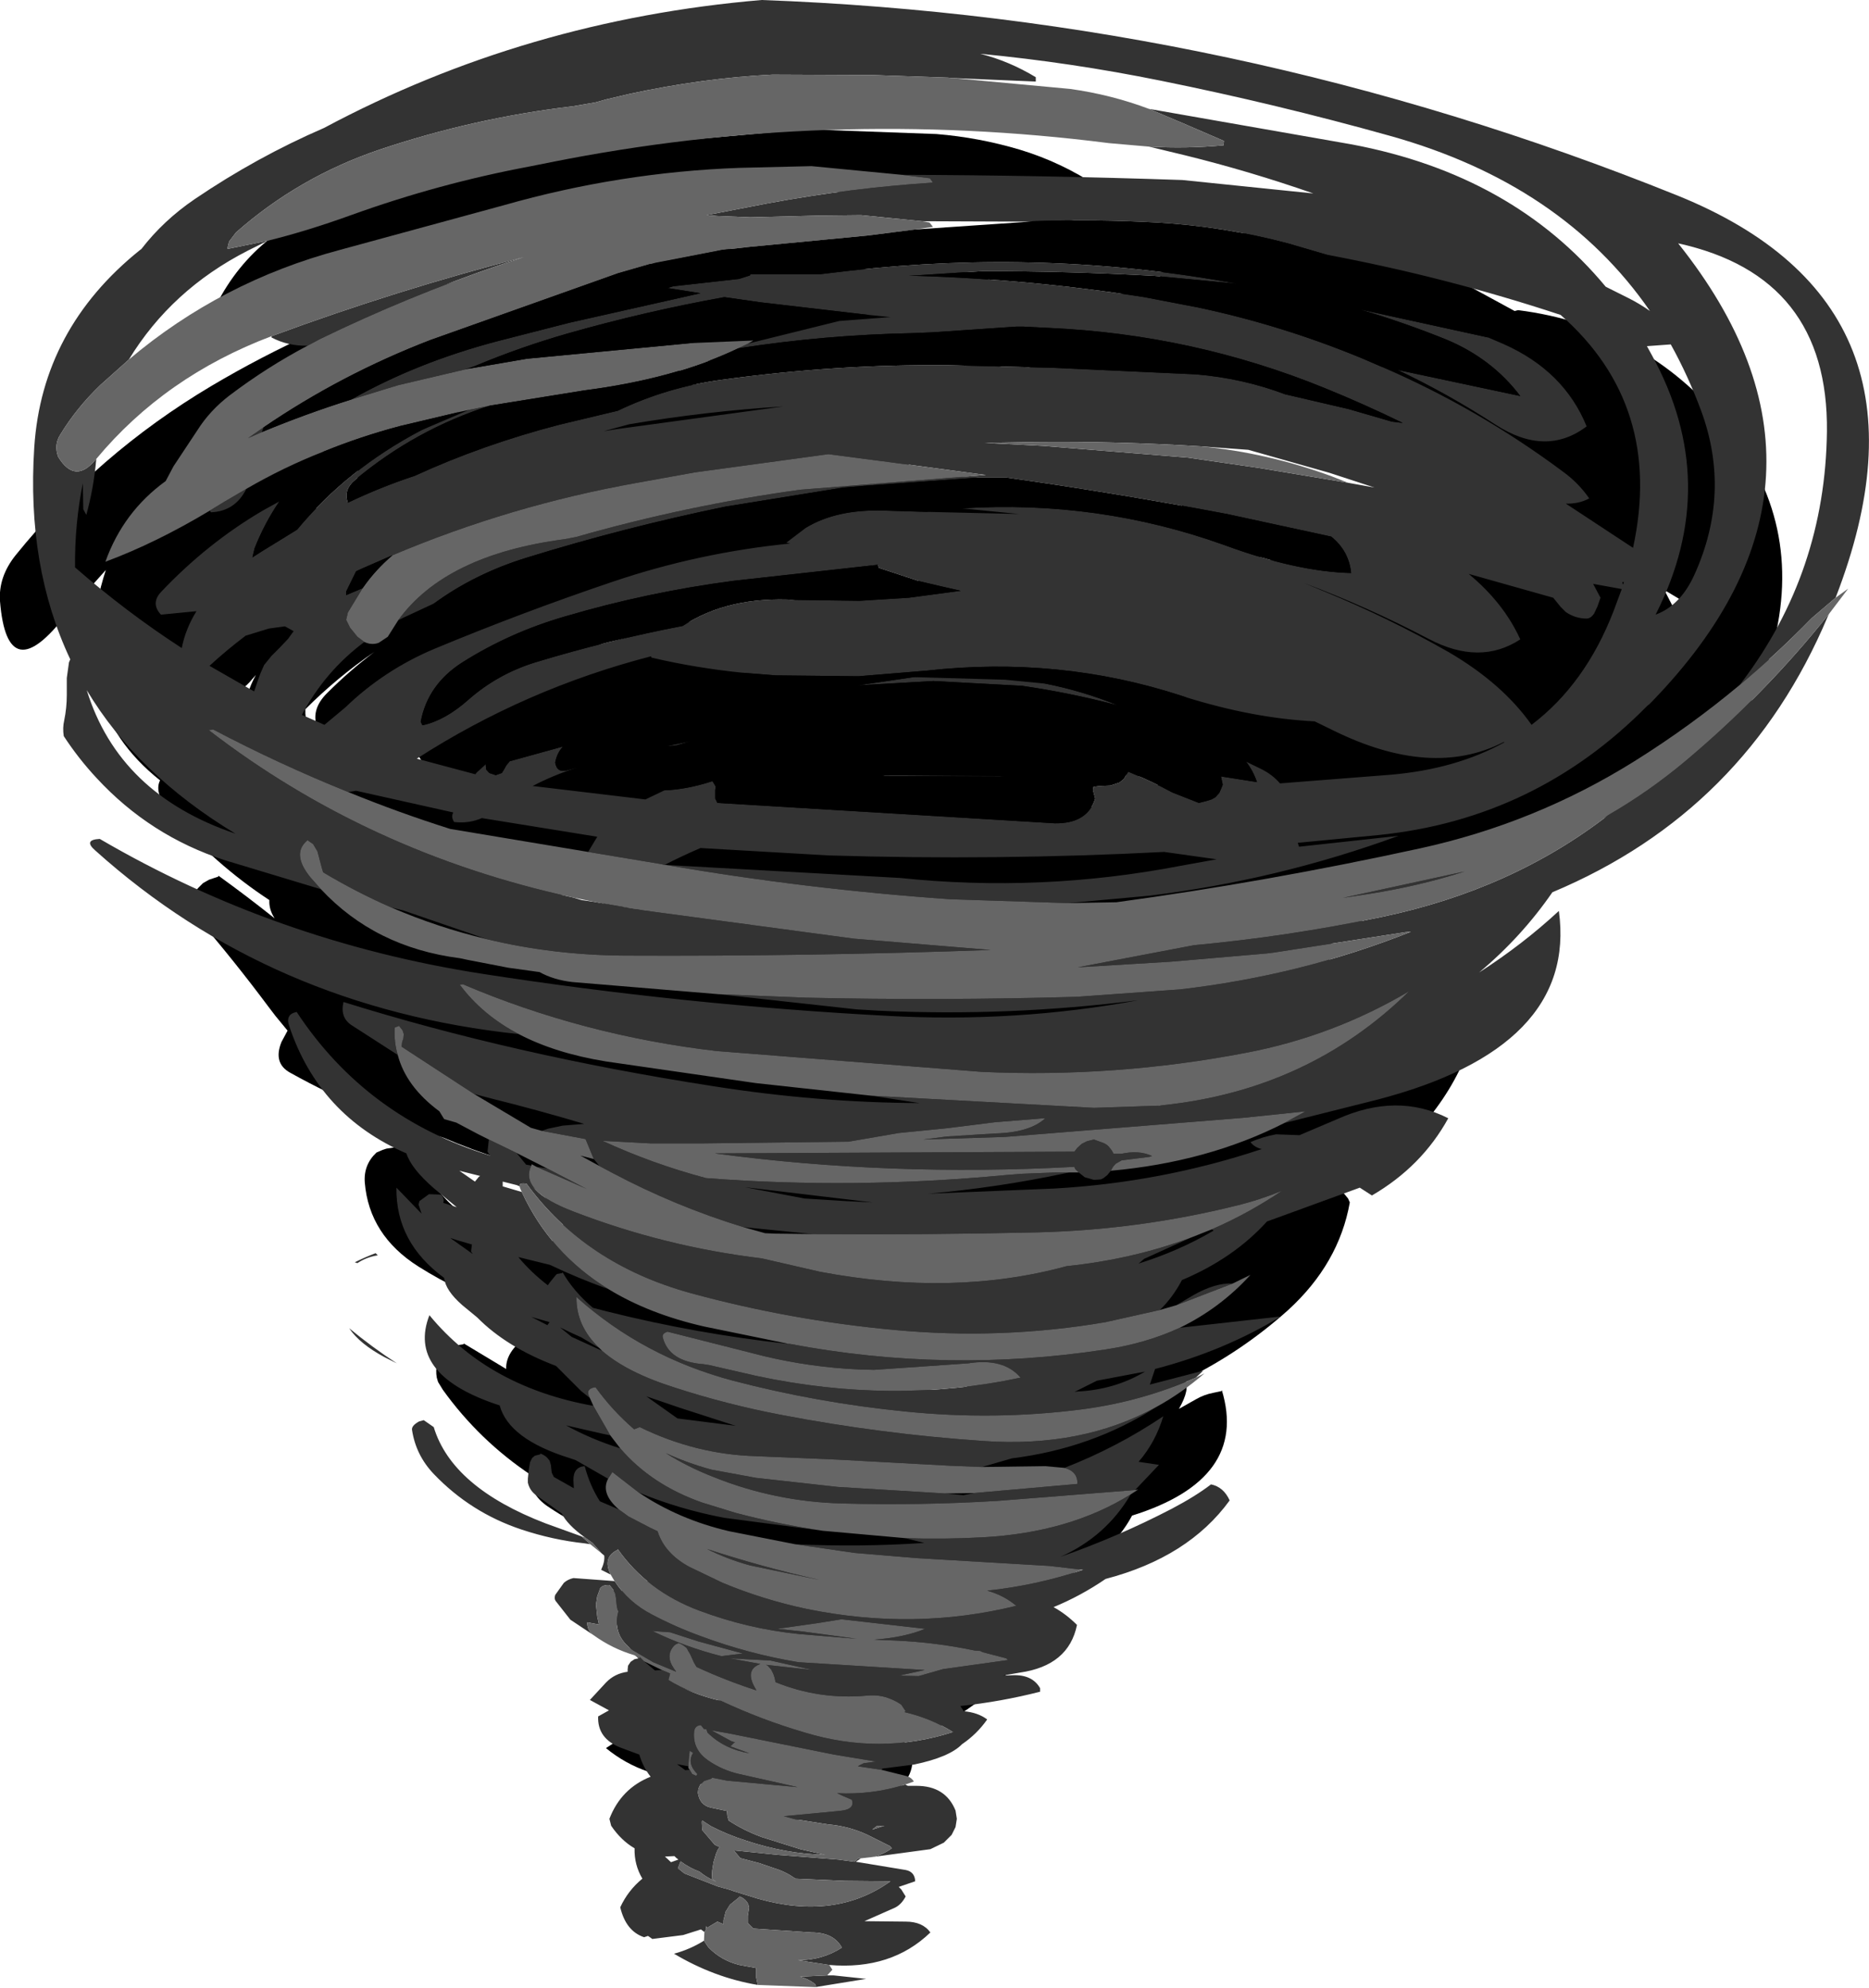 <?xml version="1.0" encoding="UTF-8" standalone="no"?>
<svg xmlns:xlink="http://www.w3.org/1999/xlink" height="229.15px" width="215.45px" xmlns="http://www.w3.org/2000/svg">
  <g transform="matrix(1.0, 0.0, 0.0, 1.0, 138.85, 69.25)">
    <path d="M35.75 -33.4 L36.15 -33.5 Q50.7 -31.65 59.95 -20.4 69.3 -9.0 65.5 5.3 61.75 19.2 47.55 24.55 L44.2 25.6 Q39.45 29.15 32.8 30.95 L22.55 33.8 22.25 34.1 21.55 34.7 20.7 35.15 14.65 39.3 14.3 42.35 24.9 40.95 25.3 41.4 24.1 43.25 Q25.9 45.2 26.45 47.05 27.8 45.65 29.6 44.85 L30.7 45.25 31.35 45.75 31.7 46.2 31.9 46.65 Q29.75 57.3 21.15 64.25 18.55 66.35 15.8 68.15 L16.1 68.35 16.55 68.9 16.75 69.35 Q15.5 76.4 9.65 81.75 4.25 86.6 -2.3 89.8 -1.6 90.8 -2.95 93.15 L-1.0 92.05 Q-0.05 91.5 1.0 91.3 L1.95 91.1 2.0 91.0 Q5.1 101.25 -8.35 105.45 -10.85 110.15 -17.05 113.1 L-18.05 113.6 Q-16.45 119.85 -22.7 123.55 -24.1 125.4 -26.45 127.15 -30.3 129.95 -34.6 131.6 L-34.0 132.25 Q-33.35 133.75 -34.0 135.25 -34.55 136.45 -35.65 137.15 -43.15 141.6 -51.95 140.2 -56.4 139.45 -58.3 135.85 -64.55 135.9 -69.0 132.25 -63.05 128.3 -55.5 126.65 L-57.3 126.25 Q-66.8 124.0 -68.65 114.95 L-68.65 114.0 -66.25 114.2 -66.35 112.85 -61.45 113.25 Q-61.95 112.15 -61.85 110.8 L-63.5 109.75 Q-70.05 108.2 -75.7 104.4 -77.9 102.9 -77.6 100.8 -83.6 96.8 -87.8 90.95 L-88.35 90.05 -88.5 89.55 Q-88.8 87.85 -87.7 86.6 L-87.05 86.1 -86.4 85.85 -85.4 85.7 -85.4 85.6 -80.5 88.55 Q-80.55 87.45 -79.8 86.4 -78.8 85.05 -77.5 84.6 -79.85 82.95 -80.55 81.5 -85.85 79.75 -90.6 76.75 -96.3 73.15 -96.8 67.05 -96.95 65.0 -95.45 63.6 L-94.75 63.3 -94.3 63.15 -93.3 63.0 -93.3 62.95 -92.0 63.35 Q-91.55 63.5 -91.2 63.8 L-90.65 64.25 Q-86.75 72.55 -77.0 74.15 L-75.35 74.45 Q-75.25 73.7 -74.5 72.85 -73.8 72.05 -73.75 71.15 -76.05 68.4 -79.2 66.25 -80.4 65.45 -81.05 64.35 -84.45 63.3 -87.7 61.9 -96.85 59.15 -105.4 54.4 -107.4 53.3 -106.4 50.85 L-105.7 49.55 -107.1 47.85 -107.9 46.8 Q-111.85 41.5 -116.15 36.5 -116.7 35.85 -116.65 35.0 L-116.6 34.0 -116.4 33.55 -115.95 33.05 -115.45 32.55 -114.75 32.15 -113.7 31.8 -113.65 31.7 Q-110.4 34.05 -107.2 36.6 L-107.4 36.25 Q-107.85 35.4 -107.8 34.5 -114.05 30.4 -119.15 24.5 -121.15 22.2 -120.4 20.7 -131.6 11.8 -126.65 -3.55 L-131.15 1.5 Q-138.0 10.45 -138.85 0.05 -139.05 -2.75 -137.05 -5.25 -127.6 -16.95 -114.5 -24.75 -91.4 -38.45 -65.05 -40.55 L-55.85 -40.55 Q-52.0 -40.6 -48.4 -39.45 L-44.55 -38.15 -43.35 -38.25 -30.2 -38.15 Q-27.0 -38.1 -24.1 -36.7 -21.15 -35.25 -18.85 -33.0 L-14.85 -34.35 Q-10.65 -35.5 -5.95 -35.75 L-5.75 -35.75 -5.45 -36.9 -4.2 -38.75 Q-2.85 -40.3 -0.85 -41.0 L2.0 -41.85 Q6.35 -42.85 10.5 -42.7 20.25 -41.55 29.05 -37.05 L35.75 -33.4 M1.15 -13.5 L1.8 -13.75 2.3 -13.9 3.3 -14.0 3.3 -14.1 Q12.0 -14.55 20.35 -12.5 25.3 -11.3 29.5 -8.7 L29.8 -8.6 Q35.95 -6.65 41.25 -3.1 38.05 -7.95 33.1 -11.1 27.8 -14.45 22.0 -16.7 L15.8 -17.2 Q1.05 -17.6 -11.0 -21.0 L-10.9 -22.2 -17.1 -23.15 -17.7 -23.65 -18.15 -24.15 -18.4 -24.6 -19.2 -24.75 -20.65 -24.95 -20.7 -25.1 -20.35 -25.25 -19.25 -25.5 -18.55 -25.75 -18.5 -26.45 Q-20.05 -26.6 -21.35 -27.6 L-22.0 -27.4 -22.65 -27.25 -23.15 -27.1 -23.8 -26.9 -24.45 -26.75 -24.95 -26.6 -26.2 -26.55 Q-26.95 -26.7 -27.6 -27.1 L-27.35 -27.8 -26.05 -28.9 Q-43.0 -31.6 -59.7 -27.0 L-60.35 -26.8 Q-60.8 -25.8 -62.2 -25.55 L-72.85 -23.65 Q-77.7 -22.15 -81.95 -19.75 L-82.0 -19.7 -82.3 -19.4 -82.65 -19.25 -83.15 -19.1 -84.15 -18.45 -79.2 -20.2 Q-69.7 -23.2 -59.8 -24.8 L-48.6 -26.1 -42.7 -26.15 -35.8 -26.2 -29.05 -25.45 Q-25.5 -24.65 -24.8 -21.5 -29.05 -19.3 -33.8 -17.9 -33.4 -16.55 -34.75 -14.5 -19.25 -14.85 -5.25 -8.75 L-5.25 -8.85 -5.05 -9.3 -4.55 -9.8 -3.95 -10.35 -2.6 -10.5 -2.6 -10.65 -2.6 -11.15 -2.4 -11.65 -2.1 -12.1 -1.65 -12.65 -0.95 -12.9 0.0 -13.15 1.15 -13.5 M0.5 -5.75 Q1.7 -4.8 1.55 -3.8 5.4 -4.9 9.6 -4.65 L0.5 -5.75 M57.35 1.9 L57.4 1.4 53.0 -1.25 55.25 3.1 57.35 1.9 M26.75 15.1 Q18.95 12.1 9.8 12.85 L25.7 15.45 26.75 15.1 M2.35 11.95 Q-0.5 10.35 -0.7 6.35 L-0.65 5.3 -1.3 5.6 Q-3.2 5.4 -4.2 3.85 -5.25 2.2 -4.75 0.35 L-4.3 -0.65 -6.95 -1.1 Q-17.95 -4.6 -29.2 -4.65 -30.0 -3.6 -31.2 -2.95 L-32.2 -2.9 -33.45 -3.2 -34.3 -3.65 -34.8 -4.1 -34.95 -4.45 -43.7 -3.35 Q-57.6 -0.8 -70.2 5.3 L-64.35 3.55 -51.7 0.7 Q-44.8 -0.7 -38.1 -1.3 -25.75 -4.65 -16.5 1.45 -12.05 4.4 -16.65 7.15 L-17.25 7.5 Q-10.1 8.25 -3.0 10.2 -0.25 10.95 2.3 11.95 L2.35 11.95 M0.3 75.15 L-2.9 76.15 Q0.3 75.45 3.35 74.2 L0.3 75.15 M-87.75 -41.3 Q-100.85 -38.7 -111.85 -31.55 -112.5 -31.1 -113.5 -31.2 -114.8 -32.4 -113.95 -34.05 -109.25 -43.35 -98.4 -46.3 L-81.45 -50.35 -79.35 -50.75 -66.0 -52.55 -46.0 -54.35 -30.9 -53.8 Q-26.0 -53.4 -21.3 -52.0 -16.5 -50.55 -12.3 -47.75 -11.05 -46.9 -11.35 -45.5 -16.05 -42.35 -23.65 -44.35 -38.75 -48.3 -54.6 -46.75 -69.3 -45.3 -83.75 -42.15 L-87.75 -41.3 M-118.5 -9.35 L-118.15 -9.1 -115.35 -12.05 -119.1 -9.65 -118.5 -9.35 M-106.95 -8.2 L-106.3 -8.45 -105.6 -8.85 -104.8 -9.35 -104.15 -9.85 -103.5 -10.35 -102.8 -10.65 -101.05 -10.65 -100.7 -10.35 -100.6 -10.2 -97.35 -12.2 Q-97.7 -12.7 -97.7 -13.45 L-97.55 -15.25 -103.9 -10.9 -106.95 -8.2 M-18.7 17.45 L-18.4 17.95 -17.95 18.9 -17.65 19.9 -17.65 20.85 -17.95 21.85 -18.4 22.85 -12.7 23.8 -9.5 23.5 -8.9 23.05 -4.75 20.9 Q-8.55 19.6 -12.95 20.3 -17.45 21.05 -17.95 17.15 L-19.05 16.95 -18.7 17.45 M-21.1 38.9 L-26.05 38.9 -20.9 39.4 -20.8 39.4 -21.1 38.9 M-58.4 36.25 Q-59.1 36.15 -59.45 35.35 -66.35 36.25 -72.0 34.05 -82.3 33.55 -92.35 31.45 -86.95 32.95 -81.2 33.7 L-57.1 36.45 -58.4 36.25 M-80.85 52.2 L-83.75 51.85 -80.5 54.5 -75.15 55.1 -76.35 52.6 -80.85 52.2 M-27.1 90.4 L-35.65 90.75 -28.15 91.1 Q-27.7 90.7 -27.1 90.4 M-95.7 5.9 Q-99.95 8.8 -103.65 12.5 L-103.65 13.0 -103.6 13.5 -103.5 14.0 -103.5 14.45 -103.5 14.95 -103.65 15.45 -103.95 15.95 -104.35 16.4 -104.95 16.95 -105.45 17.25 Q-112.85 14.85 -109.35 8.55 L-109.75 9.0 Q-112.35 12.25 -115.8 9.4 -117.3 7.0 -116.15 4.45 -118.0 5.9 -120.15 6.75 -117.85 13.35 -106.2 17.55 -96.55 21.0 -86.65 23.1 L-87.05 22.75 Q-88.35 21.1 -88.8 19.6 -90.7 18.8 -91.15 16.05 L-91.25 15.15 -91.5 15.8 Q-98.85 22.7 -102.2 14.8 -103.15 12.6 -101.1 10.6 -98.55 8.05 -95.7 5.9 M-83.4 23.75 Q-83.7 22.6 -83.4 21.55 L-85.9 23.25 -83.4 23.75 M-90.15 50.4 L-92.35 49.65 -90.45 51.05 -90.15 50.4" fill="#000000" fill-rule="evenodd" stroke="none"/>
    <path d="M-6.4 -52.35 Q-2.05 -52.1 2.2 -52.5 L2.25 -53.0 -2.5 -55.05 -6.4 -56.7 17.0 -52.6 Q35.55 -49.1 46.25 -36.2 L48.85 -34.9 Q50.15 -34.25 51.35 -33.4 41.25 -48.05 21.35 -53.6 8.3 -57.25 -5.05 -59.95 -15.4 -62.05 -25.85 -63.05 -22.5 -62.2 -19.45 -60.35 L-19.45 -59.85 -28.95 -60.25 -29.1 -60.25 -29.55 -60.3 -38.3 -60.6 -49.8 -60.65 Q-57.85 -60.25 -66.4 -58.4 L-68.95 -57.8 -70.2 -57.45 -72.8 -57.0 Q-84.25 -55.65 -95.1 -52.0 -104.4 -48.85 -111.65 -42.45 L-112.45 -41.4 -112.65 -40.55 -108.0 -41.5 -110.3 -40.35 Q-119.1 -35.85 -124.0 -27.8 L-127.3 -24.85 Q-130.05 -22.2 -131.9 -19.15 -132.65 -18.0 -132.15 -16.6 -130.2 -13.4 -127.85 -16.25 L-127.75 -16.35 Q-128.05 -12.95 -128.9 -9.9 L-129.25 -10.55 -129.3 -13.55 Q-130.25 -8.85 -130.2 -3.85 -124.3 1.3 -117.9 5.45 -117.45 3.2 -116.2 1.2 L-120.3 1.6 Q-121.5 0.3 -120.3 -1.0 -114.95 -6.65 -108.55 -10.4 L-106.65 -11.45 Q-108.35 -8.95 -109.5 -6.05 L-109.75 -5.0 -108.5 -5.8 -106.95 -6.75 -104.6 -8.2 Q-98.85 -15.15 -90.3 -19.65 L-84.8 -22.0 -82.35 -22.5 Q-90.95 -19.75 -97.9 -13.95 -99.3 -12.8 -98.75 -11.3 -95.0 -13.1 -91.05 -14.4 -83.2 -18.0 -74.35 -20.3 L-67.65 -21.9 Q-62.0 -24.6 -55.8 -25.45 -42.4 -27.3 -29.35 -27.15 L-17.35 -26.85 -1.0 -26.1 Q4.4 -25.65 9.3 -23.8 L16.6 -22.1 21.6 -20.65 22.85 -20.5 Q18.45 -22.65 13.9 -24.5 -1.3 -30.7 -17.9 -31.45 L-20.85 -31.6 -21.7 -31.6 -31.25 -30.95 -33.65 -30.85 Q-43.8 -30.65 -53.75 -29.1 L-52.6 -29.65 -42.1 -32.25 -36.2 -32.7 -38.7 -32.95 -51.15 -34.4 -55.35 -35.0 Q-64.5 -33.35 -73.45 -30.8 -78.85 -29.25 -84.0 -27.1 L-85.3 -26.65 -92.95 -24.85 -98.35 -23.2 Q-90.75 -27.5 -81.4 -29.95 L-73.2 -32.05 -58.1 -35.45 -61.9 -36.05 -61.25 -36.25 -53.65 -37.1 -52.4 -37.5 -52.35 -37.65 -44.25 -37.65 -40.85 -38.05 Q-18.3 -40.6 3.75 -36.55 L-5.75 -37.45 Q-15.65 -38.0 -25.55 -38.0 L-34.1 -37.45 -33.2 -37.45 Q-20.0 -37.05 -6.95 -35.0 L-0.7 -33.8 Q8.95 -31.75 18.15 -27.95 L20.35 -27.0 Q31.5 -22.2 41.3 -14.9 43.1 -13.6 44.35 -11.8 43.15 -11.15 41.65 -11.2 L49.4 -6.1 Q52.95 -22.5 41.05 -32.95 27.9 -37.3 14.05 -39.9 L9.6 -41.2 Q2.25 -43.15 -5.4 -43.6 -12.6 -44.0 -19.8 -43.75 L-20.15 -43.7 -32.55 -43.75 -39.6 -44.45 -44.35 -44.4 -52.35 -44.2 -56.15 -44.35 -57.4 -44.45 -50.4 -45.8 Q-40.7 -47.6 -31.3 -48.2 L-31.65 -48.7 -34.9 -49.1 Q-18.75 -49.05 -2.55 -48.5 L12.55 -46.95 Q5.25 -49.5 -2.25 -51.35 L-6.4 -52.35 M32.7 -30.35 L34.45 -29.6 Q41.45 -26.5 44.05 -20.1 39.35 -16.55 33.55 -20.3 28.1 -23.85 22.3 -26.6 L36.4 -23.6 Q33.15 -27.9 27.9 -30.1 22.95 -32.1 17.85 -33.6 L32.7 -30.35 M16.55 -13.6 L19.6 -13.05 14.4 -14.75 5.05 -17.4 -0.4 -17.8 Q-10.0 -18.4 -19.55 -18.3 L-25.3 -18.2 -18.55 -17.85 -1.9 -16.5 6.35 -15.3 16.55 -13.6 M13.75 -1.1 Q21.3 2.0 28.2 5.95 34.35 9.55 37.7 14.3 43.9 9.6 47.15 1.2 L48.1 -1.35 44.8 -1.95 45.65 -0.35 45.3 0.65 44.9 1.5 Q44.5 2.05 44.05 2.05 42.75 2.05 41.65 1.3 L41.05 0.7 40.2 -0.35 30.45 -3.1 Q34.5 0.25 36.4 4.45 31.75 7.5 25.85 4.4 18.8 0.7 11.45 -2.05 L13.75 -1.1 M-27.95 -10.65 Q-12.25 -11.65 2.35 -6.4 10.65 -3.35 16.9 -3.2 16.65 -5.75 14.6 -7.4 L2.6 -10.0 Q-10.05 -12.4 -22.8 -14.2 L-26.15 -14.2 -39.25 -13.25 -41.65 -13.05 -55.25 -10.85 Q-66.9 -8.45 -78.2 -4.95 -84.15 -3.1 -88.8 0.3 L-92.35 1.95 -92.95 2.25 Q-87.5 -5.3 -73.75 -7.1 L-72.45 -7.35 Q-59.7 -11.0 -46.6 -12.8 L-25.2 -14.5 -33.05 -15.55 -43.35 -16.9 -58.75 -14.8 -65.4 -13.6 Q-80.0 -11.0 -93.6 -5.25 L-97.15 -3.7 -97.8 -3.4 -98.95 -1.05 -98.95 -0.65 -97.05 -1.45 -98.75 1.35 -98.95 2.2 -98.5 3.1 -97.65 4.15 -96.85 4.75 Q-101.35 8.1 -104.05 13.15 L-101.45 14.3 -99.05 12.3 Q-94.6 8.0 -88.8 5.55 -78.7 1.35 -68.35 -2.15 -58.35 -5.55 -47.75 -6.6 L-48.2 -6.7 -45.9 -8.45 Q-42.4 -10.55 -37.05 -10.4 L-32.1 -10.25 -21.35 -10.0 -27.95 -10.65 M51.55 -28.35 Q59.7 -13.55 52.0 1.6 54.85 0.55 56.45 -2.95 60.75 -12.4 57.25 -21.9 55.75 -25.95 53.75 -29.55 L51.0 -29.35 51.55 -28.35 M48.25 -1.85 L48.35 -2.15 48.15 -2.15 48.25 -1.85 M72.0 1.5 L71.85 1.8 Q62.4 24.25 40.1 33.6 36.55 38.75 31.65 42.85 36.7 39.6 40.85 35.75 43.0 51.55 19.75 57.55 L9.2 60.2 11.65 58.85 4.45 59.6 -23.0 61.8 -32.4 62.1 -29.7 61.75 -24.1 61.4 Q-20.15 61.3 -18.35 59.65 L-18.5 59.65 -24.1 60.1 -29.7 60.8 -35.25 61.35 -41.05 62.35 -58.1 62.55 -63.8 62.55 -69.4 62.25 Q-63.65 64.9 -57.45 66.55 -40.35 67.85 -22.95 66.2 L-21.05 66.05 -17.25 65.9 -15.6 65.9 -16.1 66.0 Q-23.9 67.65 -31.9 68.35 L-17.3 67.75 Q-4.95 67.05 6.6 63.2 5.75 63.0 5.3 62.4 6.65 61.8 8.25 61.5 L10.95 61.6 15.3 59.75 Q22.2 56.65 28.1 59.65 25.05 65.2 19.3 68.55 L17.9 67.65 7.2 71.55 Q3.35 75.8 -2.6 78.3 -3.65 80.3 -5.15 81.75 L-11.4 83.15 Q-23.4 85.2 -35.75 84.05 -47.7 82.95 -59.25 79.8 -71.4 76.45 -78.15 67.2 -79.05 67.05 -78.95 67.5 L-79.05 67.45 -79.3 67.35 -80.9 66.95 -80.9 67.05 -80.9 67.5 -78.7 68.15 Q-75.45 75.2 -68.7 79.35 -72.2 78.1 -75.45 76.55 L-79.1 75.65 Q-77.65 77.4 -75.7 78.9 L-75.45 78.55 -74.8 77.75 -74.65 77.6 -74.05 77.5 -74.0 77.4 Q-72.7 79.65 -70.5 81.5 L-68.75 81.95 Q-58.55 84.5 -48.05 85.65 L-47.85 85.65 Q-29.65 89.1 -11.4 86.3 -6.75 85.6 -2.85 83.8 L8.8 82.5 Q2.2 86.5 -5.7 88.55 L-6.3 90.35 -0.15 88.75 -1.0 89.55 Q-7.25 92.3 -14.1 93.2 -24.2 94.5 -34.5 93.45 -44.6 92.45 -54.35 89.9 -64.7 87.15 -72.4 80.25 -72.45 83.6 -69.75 86.15 L-71.85 84.9 Q-73.1 84.35 -74.3 83.75 L-72.95 84.85 -69.45 86.45 Q-66.6 88.95 -61.05 90.7 -55.05 92.65 -48.75 93.85 -37.25 96.05 -25.5 96.85 -14.1 97.65 -5.5 92.9 -12.95 97.7 -22.2 98.85 L-25.65 99.85 -29.35 99.7 -42.25 99.0 -51.7 98.6 Q-58.65 98.4 -65.1 95.25 L-65.75 95.5 Q-68.25 93.35 -70.2 90.65 -71.35 90.8 -70.95 91.7 L-70.85 91.9 -71.85 91.1 -74.75 88.2 Q-80.45 86.05 -83.85 82.6 L-85.55 81.2 Q-87.5 79.5 -87.65 78.05 -93.25 73.95 -93.15 67.65 L-90.25 70.65 -90.6 69.6 -90.5 69.2 -89.4 68.4 -88.05 68.45 Q-87.75 68.65 -87.7 69.1 L-87.75 69.4 -86.2 69.9 -88.8 67.75 Q-91.45 65.45 -92.0 63.7 -102.05 59.35 -105.5 49.05 -106.0 47.65 -104.65 47.4 -96.6 59.6 -82.35 63.95 L-82.65 63.5 -82.6 63.05 -82.5 62.1 -79.3 63.65 -78.2 65.0 -77.6 65.1 Q-79.05 68.0 -72.75 70.4 -62.25 74.45 -51.05 75.8 L-44.3 77.35 Q-28.9 80.25 -15.9 76.7 -8.25 75.9 -1.55 73.4 L-6.95 75.85 -7.6 76.4 Q-2.95 74.95 1.05 72.6 L0.85 72.45 Q5.1 70.6 8.95 68.0 6.4 69.05 3.75 69.7 -7.5 72.5 -19.15 72.8 -32.15 73.1 -45.15 73.0 L-53.15 72.2 Q-61.0 69.8 -68.35 65.9 L-69.75 65.15 -70.4 64.35 -71.35 62.05 -76.4 61.1 -75.65 60.85 -74.0 60.5 -71.5 60.3 Q-76.85 58.7 -82.3 57.35 L-84.2 56.85 -92.55 51.4 -92.5 50.9 -92.35 50.45 -92.3 49.95 -92.45 49.5 -92.85 49.0 -93.35 49.2 Q-93.45 50.85 -93.0 52.35 L-98.2 49.0 Q-99.7 48.1 -99.25 46.25 -79.55 52.4 -56.65 55.95 -44.6 57.85 -32.85 57.9 L-38.4 57.05 -12.75 58.45 -5.3 58.2 -5.4 58.25 -4.85 58.15 Q12.0 56.4 23.6 45.0 14.8 50.2 4.8 52.1 -10.3 55.0 -25.7 54.3 L-56.25 51.9 Q-71.65 50.1 -85.5 44.2 L-85.85 44.25 Q-83.25 47.75 -79.05 49.95 -107.7 46.9 -127.85 28.8 -129.3 27.55 -127.35 27.45 -107.05 39.3 -83.25 43.0 -60.05 46.6 -36.45 47.85 -21.75 48.65 -7.65 46.05 -22.65 47.95 -37.55 47.25 L-40.1 47.1 -56.0 45.35 -45.95 45.75 Q-30.3 46.1 -14.7 45.65 L-2.85 44.8 Q11.1 43.2 23.8 38.15 L23.15 38.2 8.0 40.55 7.2 40.65 -3.85 41.6 -14.6 42.25 -1.2 39.7 Q9.65 38.7 20.4 36.45 35.45 33.3 46.55 24.7 51.15 22.05 55.35 18.55 64.6 10.8 72.0 1.5 M-10.8 65.7 L-11.2 66.2 -11.65 66.55 -11.95 66.7 -12.75 66.75 -13.8 66.45 -14.5 65.9 -14.9 65.5 -15.0 65.25 Q-36.35 66.4 -56.45 63.7 L-15.0 63.5 -14.65 63.05 -14.15 62.6 -13.55 62.3 -12.75 62.1 -11.65 62.5 Q-11.3 62.65 -11.05 62.9 L-10.7 63.35 -10.5 63.7 -10.5 63.75 -9.6 63.75 Q-7.55 63.3 -6.05 64.0 L-6.35 64.1 -7.95 64.3 -9.55 64.5 -10.25 64.9 -10.55 65.25 -10.8 65.7 M-3.25 81.2 L-1.3 80.05 Q1.25 78.6 3.25 78.7 L-3.25 81.2 M-16.15 99.95 Q-10.1 97.6 -4.75 94.0 -5.65 97.0 -7.6 99.25 L-5.25 99.6 -8.0 102.5 -23.8 103.75 Q-32.75 104.3 -41.8 104.05 -49.5 103.85 -56.6 101.0 -59.55 99.85 -62.1 98.25 -59.6 99.4 -56.85 100.15 L-51.7 101.1 -42.25 102.15 -29.9 102.9 -27.8 103.1 -26.55 102.85 -14.65 101.8 Q-14.6 100.35 -16.15 99.95 M-8.5 103.0 Q-11.35 107.85 -16.6 110.2 -10.0 107.9 -3.75 104.65 -1.0 103.2 0.75 101.85 2.2 102.15 2.9 103.7 -1.85 110.25 -11.4 112.75 -14.25 114.7 -17.4 116.0 -15.95 116.8 -14.7 118.05 -15.65 122.75 -21.3 123.55 L-23.3 123.9 -22.15 123.85 Q-19.85 123.75 -18.95 125.35 L-18.95 125.75 Q-23.45 126.9 -28.15 127.4 L-27.75 128.0 Q-26.1 128.15 -25.05 128.95 -26.25 130.65 -27.95 131.8 -29.4 133.3 -33.5 134.15 L-37.05 134.6 -37.1 134.6 -37.25 134.75 -39.95 134.35 -39.8 134.25 -39.3 134.0 -37.85 133.8 -42.7 133.0 -54.85 130.55 -56.85 130.2 -54.55 131.45 -54.1 131.6 -54.25 131.65 -54.4 131.8 -54.65 132.05 -52.45 132.85 Q-55.4 132.35 -57.3 130.45 L-57.4 130.1 -57.6 130.05 -57.7 130.05 -58.05 129.6 Q-58.85 129.65 -58.85 130.55 -58.95 132.45 -57.25 133.65 -55.6 134.8 -53.6 135.25 L-46.9 136.75 -55.05 136.0 -56.8 135.65 -56.8 135.75 -57.7 136.05 -58.15 136.5 -58.35 136.95 -58.4 137.4 Q-58.2 138.8 -56.95 139.1 L-55.05 139.5 -55.0 140.1 -54.85 140.6 Q-53.1 141.75 -51.05 142.5 L-46.6 143.9 -43.75 144.55 Q-48.25 144.45 -52.9 142.9 -54.95 142.25 -56.9 141.25 L-57.9 140.6 -57.95 140.75 -57.9 141.7 -56.45 143.4 -55.9 143.65 -56.1 143.95 -56.3 144.4 -56.6 145.4 -56.75 146.35 -56.8 147.3 -56.3 147.65 -56.7 147.45 Q-57.55 147.05 -58.2 146.5 -59.4 146.05 -60.4 145.3 L-60.7 146.1 -59.95 146.7 -56.1 148.2 -54.65 148.6 -54.4 148.7 -51.5 149.6 Q-42.55 152.15 -36.2 147.6 L-41.45 147.55 -47.15 147.3 -47.3 147.2 Q-48.1 146.65 -49.0 146.3 L-51.35 145.5 -53.45 144.95 -53.5 144.95 -54.25 144.05 -54.1 144.05 -49.25 144.55 -42.2 145.1 -40.35 145.35 -39.9 144.95 -39.6 144.95 -40.2 145.35 -34.45 146.3 Q-33.4 146.5 -33.35 147.6 L-35.25 148.25 -34.95 148.55 -34.45 149.35 Q-34.95 150.3 -35.7 150.65 L-39.2 152.2 -34.45 152.25 Q-32.5 152.25 -31.6 153.5 -36.1 157.85 -43.25 157.25 L-46.85 156.7 Q-44.05 156.7 -41.8 155.25 -42.75 153.5 -45.3 153.5 L-52.0 153.05 -52.65 152.4 -52.65 151.6 -52.5 150.65 Q-52.55 150.15 -52.9 149.8 -53.2 149.5 -53.6 149.35 L-53.65 149.45 -54.7 150.3 -55.2 151.1 -55.45 152.1 -55.45 152.55 -56.15 152.25 -57.15 152.85 -57.25 152.95 -57.5 152.8 -57.45 153.15 -57.65 153.45 -58.05 153.15 -60.1 153.8 -63.65 154.25 -64.15 153.9 -64.6 154.05 Q-66.7 153.35 -67.35 150.6 -66.45 148.65 -64.8 147.3 -65.75 145.7 -65.7 143.8 -67.25 142.9 -68.4 141.2 L-68.6 140.4 Q-67.25 136.9 -63.85 135.55 -64.75 134.4 -65.15 133.0 L-67.3 132.2 Q-70.0 131.15 -69.9 128.6 L-68.65 127.9 -70.85 126.7 -69.0 124.7 Q-68.0 123.65 -66.5 123.45 L-66.5 123.2 -66.45 122.75 -66.15 122.3 -65.7 122.0 -65.2 121.9 -65.1 121.85 -65.1 121.75 -64.6 122.25 -63.35 123.3 -62.55 123.25 -61.6 123.65 -61.8 124.4 Q-59.1 126.05 -55.75 126.8 -51.05 129.0 -46.1 130.45 -37.4 133.1 -29.0 130.4 -31.55 128.8 -34.6 128.1 L-34.45 128.0 -34.95 127.25 Q-35.5 126.85 -36.15 126.6 -37.4 126.05 -38.9 126.2 -44.4 126.7 -49.45 124.65 L-49.55 124.15 -49.7 123.7 -49.95 123.2 -50.3 122.8 Q-50.4 122.7 -50.55 122.65 L-50.1 122.7 -45.15 123.25 -50.05 122.15 -54.75 121.9 -51.2 122.55 Q-53.0 123.2 -51.85 125.25 L-51.65 125.6 Q-55.2 124.45 -58.55 122.9 L-58.85 122.4 -59.05 121.95 -59.3 121.4 -59.55 121.0 Q-59.65 120.7 -59.9 120.55 -60.2 120.3 -60.6 120.15 -60.95 120.25 -61.15 120.45 -62.2 121.6 -61.15 123.1 L-60.9 123.45 -63.55 122.35 -65.85 121.0 Q-68.35 119.25 -67.55 116.45 L-67.65 116.35 -67.75 115.85 -67.8 115.4 -67.85 114.9 -67.95 114.4 -68.15 114.0 -68.6 113.45 -68.9 113.45 -69.35 113.55 -69.65 113.8 -70.0 114.75 -70.15 115.7 -70.0 117.1 -69.8 118.0 -71.15 117.75 Q-71.2 118.55 -70.55 119.15 L-73.1 117.45 -74.75 115.35 Q-75.0 115.05 -74.85 114.6 L-73.85 113.2 Q-73.4 112.8 -72.75 112.65 L-68.0 113.0 Q-66.4 115.45 -63.7 116.85 -60.95 118.3 -58.05 119.35 -52.55 121.4 -46.8 122.35 L-32.25 123.25 -35.25 123.9 -32.95 123.95 -30.15 123.15 -22.65 122.1 -22.85 121.9 -25.55 121.2 -25.85 121.05 -26.5 121.0 Q-31.0 120.05 -35.7 119.85 L-38.1 119.75 Q-34.6 119.5 -32.2 118.5 L-41.85 117.4 -44.65 117.85 -49.25 118.5 -46.4 118.8 -41.95 119.4 -40.1 119.65 -46.75 119.1 Q-52.65 118.5 -58.25 116.4 -64.25 114.15 -67.65 109.3 L-67.65 109.4 Q-69.45 110.25 -68.45 112.25 L-69.55 111.7 Q-69.1 110.7 -69.2 110.05 L-69.5 109.8 -70.55 108.6 -71.45 107.95 Q-73.45 106.5 -74.1 105.2 L-77.05 103.1 Q-77.8 102.55 -78.0 101.65 L-78.0 101.2 -77.9 100.2 -77.75 99.3 -77.5 98.8 -77.2 98.55 -76.6 98.4 -76.55 98.3 Q-76.15 98.45 -75.85 98.7 L-75.5 99.1 -75.35 99.6 -75.3 100.05 -75.25 100.5 -75.0 101.0 -72.7 102.3 -72.75 101.35 Q-72.75 99.85 -71.45 99.75 -70.85 102.0 -69.7 103.8 L-67.5 104.75 -66.4 105.55 -63.8 106.9 -63.05 107.25 Q-62.25 109.8 -59.4 111.35 L-55.55 113.2 Q-50.85 115.15 -45.9 116.2 -33.5 118.75 -21.7 115.85 -23.1 114.65 -25.05 114.1 -19.4 113.5 -14.0 111.7 L-17.9 111.25 -33.15 110.35 -40.35 109.75 -47.2 108.75 Q-39.75 109.1 -32.3 108.6 L-34.5 108.05 Q-30.05 108.2 -25.5 107.95 -15.55 107.4 -8.5 103.0 M-34.5 136.45 L-34.2 136.6 -33.2 136.6 Q-29.85 136.6 -28.7 139.45 L-28.55 140.4 -28.7 141.35 -29.15 142.25 -30.05 143.15 -31.6 143.9 -38.25 144.8 Q-37.1 144.55 -36.05 143.8 L-36.25 143.55 -38.85 142.25 Q-41.0 141.25 -43.35 141.05 L-47.2 140.45 -48.5 140.1 -42.15 139.5 -41.75 139.45 Q-40.3 139.25 -40.65 138.2 L-41.6 137.8 -42.35 137.45 Q-38.3 137.65 -34.5 136.45 M-43.5 158.45 L-42.75 158.45 -39.0 158.85 -44.85 159.8 -44.8 159.75 Q-44.8 159.5 -44.95 159.4 -45.7 158.85 -46.6 158.6 L-46.7 158.6 -43.5 158.45 M-51.5 159.55 Q-56.55 158.7 -61.15 155.95 -59.3 155.45 -57.7 154.45 L-57.2 155.2 Q-55.7 156.75 -53.6 157.25 L-51.7 157.6 -51.7 157.65 -51.7 158.6 -51.5 159.55 M-70.8 108.75 L-71.45 108.65 Q-75.15 108.25 -78.75 107.05 -84.6 105.1 -88.85 100.65 -90.9 98.5 -91.35 95.6 -91.45 95.1 -90.55 94.6 L-90.0 94.45 -88.85 95.25 Q-86.75 102.2 -75.95 106.35 L-71.8 107.85 -70.8 108.75 M-68.75 101.2 L-72.5 99.05 -73.1 98.85 Q-80.2 96.65 -81.25 92.75 L-81.85 92.55 Q-91.95 89.05 -89.35 82.35 -85.85 86.6 -81.05 89.2 -76.35 91.75 -70.45 92.8 L-68.5 96.2 -69.45 96.0 -73.6 95.05 Q-70.7 96.65 -67.35 97.7 -63.75 101.9 -57.9 103.95 L-54.0 105.15 Q-49.05 106.45 -44.0 107.2 L-55.4 105.7 Q-60.6 104.7 -65.2 102.8 L-68.3 100.4 -68.3 100.5 -68.75 101.2 M-101.85 33.25 L-112.95 29.9 Q-121.55 27.1 -127.7 20.45 -129.8 18.2 -131.5 15.6 -131.65 14.65 -131.45 13.8 -131.15 12.35 -131.15 10.85 L-131.15 8.9 -130.9 7.1 -130.75 6.75 Q-135.8 -3.95 -134.9 -17.7 -134.0 -31.35 -122.75 -40.4 L-122.55 -40.55 Q-120.0 -43.85 -116.4 -46.3 -109.25 -51.15 -101.5 -54.5 -78.2 -66.95 -51.05 -69.25 3.6 -67.25 54.55 -46.7 85.8 -34.05 72.75 -0.35 L70.0 2.0 Q66.05 6.05 61.7 9.7 L62.0 9.3 Q71.55 -3.35 71.75 -19.5 71.95 -37.4 54.6 -41.2 76.35 -13.95 51.6 11.6 L51.25 11.95 51.05 12.1 Q38.2 25.15 20.1 27.0 L10.75 27.9 10.9 28.35 22.35 27.1 Q8.4 32.2 -6.4 34.0 L-15.7 34.85 -29.35 34.4 Q-45.85 33.25 -62.1 30.45 L-35.1 31.95 Q-18.85 33.65 -2.75 30.55 L1.4 29.8 -4.65 28.95 Q-23.95 29.95 -43.4 29.35 L-58.1 28.5 Q-60.2 29.4 -62.25 30.45 L-62.65 30.35 -71.05 28.95 -70.0 27.2 -83.3 25.05 Q-84.8 25.7 -86.5 25.5 -86.8 25.05 -86.7 24.65 L-86.6 24.4 -97.8 21.9 -98.7 22.05 Q-106.65 18.85 -114.25 14.85 L-114.8 14.9 Q-96.45 29.05 -72.8 34.2 L-71.8 34.5 -70.4 34.7 -64.6 35.7 -40.4 38.95 -24.65 40.25 Q-45.7 41.0 -66.85 40.9 -75.1 40.85 -82.75 39.0 L-92.35 35.7 -93.75 35.35 Q-97.75 33.6 -101.6 31.3 L-101.75 30.8 -102.0 29.85 -102.25 28.9 -102.75 28.05 -103.4 27.6 Q-105.3 29.15 -103.05 31.9 L-101.85 33.25 M-103.4 -29.4 Q-105.65 -29.35 -107.55 -30.35 L-107.55 -30.5 -107.4 -30.55 Q-93.2 -35.8 -78.5 -39.6 L-81.4 -38.65 Q-91.9 -35.05 -101.9 -30.2 L-103.4 -29.4 M-114.65 -10.4 L-113.1 -11.35 -110.45 -12.9 Q-111.75 -10.3 -114.55 -10.2 L-114.65 -10.4 M-108.45 -20.0 L-108.65 -19.45 -110.25 -18.75 -108.45 -20.0 M-55.55 -40.45 L-63.35 -38.95 -63.65 -38.85 -55.55 -40.45 M-69.25 -19.55 L-67.65 -19.8 -48.55 -22.4 Q-57.4 -21.85 -66.3 -20.35 L-69.25 -19.55 M-37.65 -4.15 L-54.3 -2.3 Q-64.2 -1.0 -73.7 1.8 -80.1 3.65 -85.55 7.1 -89.55 9.65 -90.35 13.95 L-90.15 14.35 Q-87.55 13.8 -84.85 11.4 -81.5 8.45 -77.15 7.1 -68.75 4.55 -60.15 2.9 -54.9 -0.55 -47.15 -0.1 L-39.85 0.0 -39.75 0.0 -34.1 -0.35 -28.1 -1.15 -28.75 -1.3 -30.3 -1.65 -32.85 -2.25 -37.55 -3.8 -37.65 -4.15 M-2.2 11.1 L-2.65 10.95 Q-16.75 6.35 -32.0 8.05 L-39.9 8.7 -49.4 8.6 -53.2 8.3 Q-58.65 7.75 -63.75 6.55 L-63.8 6.4 Q-78.3 10.15 -90.8 18.2 L-84.05 20.0 -83.9 19.8 -82.85 18.85 -82.85 19.0 -82.8 19.45 -82.45 19.85 -81.7 20.1 -81.0 19.85 -80.75 19.45 -80.5 19.0 -80.1 18.5 -73.95 16.8 Q-74.65 17.55 -74.85 18.65 -74.65 19.85 -73.5 19.55 L-72.4 19.25 Q-75.05 20.1 -77.45 21.35 L-64.45 22.9 -62.25 21.85 Q-59.65 21.75 -56.75 20.8 L-56.65 20.9 -56.35 21.4 -56.4 21.85 -56.4 22.8 -56.15 23.3 -17.25 25.65 Q-13.5 25.7 -12.6 22.8 L-12.85 21.85 -12.8 21.45 -12.1 21.35 -10.85 21.3 -9.8 20.95 -9.3 20.55 -8.8 19.7 Q-6.2 20.75 -3.7 22.1 L-0.65 23.3 0.15 23.1 0.8 22.9 1.25 22.65 1.7 22.15 1.9 21.7 2.1 21.2 1.9 20.25 6.05 20.9 Q5.6 19.6 4.8 18.55 L6.45 19.35 Q7.8 20.0 8.7 21.05 L21.5 20.05 Q29.0 19.4 34.6 16.3 L34.45 16.3 Q26.15 20.55 14.75 14.9 L12.7 13.9 Q5.65 13.55 -2.2 11.1 M-18.35 9.55 Q-14.05 10.4 -10.0 12.05 L-10.2 12.0 Q-15.55 10.6 -21.05 9.8 L-31.25 9.25 -40.0 9.75 -33.5 8.8 -23.0 9.1 -18.35 9.55 M-36.85 20.2 L-37.2 20.1 -23.0 20.2 -23.6 20.25 -36.85 20.2 M-60.8 16.65 L-61.95 16.75 -59.3 16.2 -60.8 16.65 M-52.7 67.65 L-46.1 68.9 -41.3 69.2 -38.25 69.35 -52.95 67.6 -52.7 67.65 M-75.75 65.45 L-71.6 67.6 -71.2 67.8 -77.0 65.25 -75.95 65.4 -75.75 65.45 M-61.9 84.25 Q-62.55 84.45 -62.45 84.9 -61.75 87.7 -57.75 88.0 L-57.1 88.1 -51.65 89.35 Q-35.95 92.7 -21.2 89.55 -23.15 87.25 -27.25 87.9 L-38.1 88.65 -39.9 88.6 Q-45.45 88.35 -50.85 87.05 L-61.9 84.25 M-75.5 83.15 L-77.6 82.55 -75.75 83.5 -75.5 83.15 M-60.75 94.25 L-54.05 95.1 -60.55 93.0 -64.35 91.7 -60.75 94.25 M-15.0 91.2 L-14.7 91.15 Q-10.35 90.95 -6.85 88.85 L-12.4 89.9 -15.0 91.2 M-106.0 2.95 L-107.85 3.2 -110.45 4.0 -110.5 4.0 Q-112.75 5.7 -114.7 7.5 L-109.55 10.45 -109.15 9.25 -108.8 8.3 -108.4 7.4 -107.55 6.35 -106.6 5.4 -105.65 4.4 -105.0 3.5 -106.0 2.95 M-83.65 66.4 L-83.5 66.3 -85.9 65.7 -84.1 66.95 -83.65 66.4 M-86.0 73.75 L-86.95 73.45 -84.35 75.3 -84.55 75.0 -84.45 74.2 -86.0 73.75 M-95.3 75.45 Q-96.6 75.65 -97.65 76.35 L-97.95 76.25 Q-96.75 75.65 -95.55 75.2 L-95.3 75.45 M-94.5 87.2 Q-97.4 85.65 -98.6 83.85 -95.95 86.05 -93.1 87.9 L-94.5 87.2 M-111.7 26.85 Q-123.05 20.0 -128.85 10.3 -125.15 22.3 -111.7 26.85 M-37.8 141.25 L-38.3 141.65 -36.9 141.2 -37.8 141.25 M-52.35 111.2 Q-54.95 110.5 -57.35 109.3 -51.1 111.35 -44.65 112.8 L-44.45 112.85 -52.35 111.2 M-53.2 121.35 L-58.35 119.95 -61.6 118.9 -63.65 118.75 Q-59.85 120.6 -55.7 121.65 L-53.2 121.35 M-61.1 144.7 L-62.2 144.75 -61.5 145.4 -60.65 145.1 -60.9 144.9 -61.1 144.7 M-59.35 134.75 L-59.05 135.25 -58.6 135.45 -58.45 135.25 Q-59.7 134.0 -58.95 132.8 L-59.35 132.55 -59.45 133.55 -59.5 134.35 -60.8 134.1 -59.85 134.8 -59.35 134.75 M18.9 33.8 L15.95 34.25 30.0 31.2 Q24.7 32.9 18.9 33.8" fill="#333333" fill-rule="evenodd" stroke="none"/>
    <path d="M-6.4 -56.7 L-2.5 -55.05 2.25 -53.0 2.2 -52.5 Q-2.05 -52.1 -6.4 -52.35 L-11.0 -52.75 Q-43.55 -56.9 -75.35 -50.55 L-77.85 -50.05 Q-88.25 -48.1 -98.25 -44.5 -103.5 -42.6 -108.0 -41.5 L-112.65 -40.55 -112.45 -41.4 -111.65 -42.45 Q-104.4 -48.85 -95.1 -52.0 -84.25 -55.65 -72.8 -57.0 L-70.2 -57.45 -68.95 -57.8 -66.4 -58.4 Q-57.85 -60.25 -49.8 -60.65 L-38.3 -60.6 -29.55 -60.3 -29.1 -60.25 -28.95 -60.25 -15.5 -59.0 Q-10.8 -58.35 -6.4 -56.7 M-34.9 -49.1 L-31.65 -48.7 -31.3 -48.2 Q-40.7 -47.6 -50.4 -45.8 L-57.4 -44.45 -56.15 -44.35 -52.35 -44.2 -44.35 -44.4 -39.6 -44.45 -32.55 -43.75 -31.7 -43.6 -31.3 -43.1 -33.35 -42.8 -38.85 -42.1 -52.4 -40.8 -55.55 -40.45 -63.65 -38.85 -63.95 -38.8 -67.6 -37.75 -89.25 -30.05 Q-99.5 -26.1 -108.45 -20.0 L-110.25 -18.75 -108.65 -19.45 Q-103.6 -21.55 -98.35 -23.2 L-92.95 -24.85 -85.3 -26.65 -84.8 -26.75 -78.1 -27.9 -59.2 -29.7 -52.0 -30.0 -52.6 -29.65 -53.75 -29.1 Q-61.05 -25.6 -71.5 -24.25 L-82.35 -22.5 -84.8 -22.0 -85.95 -21.75 -92.7 -20.15 Q-97.25 -18.95 -101.55 -17.2 -106.15 -15.4 -110.45 -12.9 L-113.1 -11.35 -114.65 -10.4 Q-120.9 -6.65 -126.7 -4.5 -124.65 -10.25 -119.75 -13.8 L-118.85 -15.5 -116.1 -19.65 Q-114.65 -21.95 -112.35 -23.7 -108.05 -26.95 -103.4 -29.4 L-101.9 -30.2 Q-91.9 -35.05 -81.4 -38.65 L-78.5 -39.6 Q-93.2 -35.8 -107.4 -30.55 L-107.55 -30.5 Q-119.85 -25.85 -127.75 -16.35 L-127.85 -16.25 Q-130.2 -13.4 -132.15 -16.6 -132.65 -18.0 -131.9 -19.15 -130.05 -22.2 -127.3 -24.85 L-124.0 -27.8 Q-113.35 -36.8 -99.65 -40.45 L-80.75 -45.6 Q-67.4 -49.4 -53.65 -49.9 L-45.3 -50.1 -34.9 -49.1 M-0.4 -17.8 Q7.3 -17.05 14.65 -14.35 L16.55 -13.6 6.35 -15.3 -1.9 -16.5 -18.55 -17.85 -25.3 -18.2 -19.55 -18.3 Q-10.0 -18.4 -0.4 -17.8 M-96.85 4.75 L-97.65 4.15 -98.5 3.1 -98.95 2.2 -98.75 1.35 -97.05 -1.45 Q-95.6 -3.55 -93.6 -5.25 -80.0 -11.0 -65.4 -13.6 L-58.75 -14.8 -43.35 -16.9 -33.05 -15.55 -25.2 -14.5 -46.6 -12.8 Q-59.7 -11.0 -72.45 -7.35 L-73.75 -7.1 Q-87.5 -5.3 -92.95 2.25 L-94.15 4.15 -95.2 4.85 Q-95.9 5.1 -96.6 4.85 L-96.85 4.75 M72.75 -0.35 L74.2 -1.4 72.0 1.5 Q64.6 10.8 55.35 18.55 51.15 22.05 46.55 24.7 35.45 33.3 20.4 36.45 9.65 38.7 -1.2 39.7 L-14.6 42.25 -3.85 41.6 7.2 40.65 8.0 40.55 23.15 38.2 23.8 38.15 Q11.1 43.2 -2.85 44.8 L-14.7 45.65 Q-30.3 46.1 -45.95 45.75 L-56.0 45.35 -72.85 43.95 Q-75.05 43.7 -76.65 42.8 L-80.25 42.3 -84.9 41.4 -85.85 41.2 Q-95.6 39.95 -101.85 33.25 L-103.05 31.9 Q-105.3 29.15 -103.4 27.6 L-102.75 28.05 -102.25 28.9 -102.0 29.85 -101.75 30.8 -101.6 31.3 Q-97.75 33.6 -93.75 35.35 -88.4 37.65 -82.75 39.0 -75.1 40.85 -66.85 40.9 -45.7 41.0 -24.65 40.25 L-40.4 38.95 -64.6 35.7 -70.4 34.7 -72.8 34.2 Q-96.45 29.05 -114.8 14.9 L-114.25 14.85 Q-106.65 18.85 -98.7 22.05 -92.95 24.4 -86.95 26.3 L-71.05 28.95 -62.65 30.35 -62.25 30.45 -62.1 30.45 Q-45.85 33.25 -29.35 34.4 L-15.7 34.85 -10.15 34.75 Q7.15 32.4 24.8 28.55 38.1 25.65 49.55 18.5 55.95 14.5 61.7 9.7 66.05 6.05 70.0 2.0 L72.75 -0.35 M9.2 60.2 Q0.35 64.7 -10.8 65.7 L-10.55 65.25 -10.25 64.9 -9.55 64.5 -7.95 64.3 -6.35 64.1 -6.05 64.0 Q-7.55 63.3 -9.6 63.75 L-10.5 63.75 -10.5 63.7 -10.7 63.35 -11.05 62.9 Q-11.3 62.65 -11.65 62.5 L-12.75 62.1 -13.55 62.3 -14.15 62.6 -14.65 63.05 -15.0 63.5 -56.45 63.7 Q-36.35 66.4 -15.0 65.25 L-14.9 65.5 -14.5 65.9 -15.6 65.9 -17.25 65.9 -21.05 66.05 -22.95 66.2 Q-40.35 67.85 -57.45 66.55 -63.65 64.9 -69.4 62.25 L-63.8 62.55 -58.1 62.55 -41.05 62.35 -35.25 61.35 -29.7 60.8 -24.1 60.1 -18.5 59.65 -18.35 59.65 Q-20.15 61.3 -24.1 61.4 L-29.7 61.75 -32.4 62.1 -23.0 61.8 4.45 59.6 11.65 58.85 9.2 60.2 M-5.15 81.75 L-3.25 81.2 3.25 78.7 5.3 77.7 Q1.8 81.55 -2.85 83.8 -6.75 85.6 -11.4 86.3 -29.65 89.1 -47.85 85.65 L-48.05 85.65 -48.2 85.6 -57.7 83.65 Q-64.05 82.2 -68.7 79.35 -75.45 75.2 -78.7 68.15 L-78.9 67.7 -78.95 67.5 Q-79.05 67.05 -78.15 67.2 -71.4 76.45 -59.25 79.8 -47.7 82.95 -35.75 84.05 -23.4 85.2 -11.4 83.15 L-5.15 81.75 M-1.0 89.55 L0.0 89.05 Q-2.6 91.3 -5.5 92.9 -14.1 97.65 -25.5 96.85 -37.25 96.05 -48.75 93.85 -55.05 92.65 -61.05 90.7 -66.6 88.95 -69.45 86.45 L-69.75 86.15 Q-72.45 83.6 -72.4 80.25 -64.7 87.15 -54.35 89.9 -44.6 92.45 -34.5 93.45 -24.2 94.5 -14.1 93.2 -7.25 92.3 -1.0 89.55 M-25.65 99.85 L-18.4 99.75 -16.15 99.95 Q-14.6 100.35 -14.65 101.8 L-26.55 102.85 -29.9 102.9 -42.25 102.15 -51.7 101.1 -56.85 100.15 Q-59.6 99.4 -62.1 98.25 -59.55 99.85 -56.6 101.0 -49.5 103.85 -41.8 104.05 -32.75 104.3 -23.8 103.75 L-8.0 102.5 -7.65 102.45 -8.5 103.0 Q-15.55 107.4 -25.5 107.95 -30.05 108.2 -34.5 108.05 L-44.0 107.2 Q-49.05 106.45 -54.0 105.15 L-57.9 103.95 Q-63.75 101.9 -67.35 97.7 L-68.5 96.2 -70.45 92.8 -70.85 91.9 -70.95 91.7 Q-71.35 90.8 -70.2 90.65 -68.25 93.35 -65.75 95.5 L-65.1 95.25 Q-58.65 98.4 -51.7 98.6 L-42.25 99.0 -29.35 99.7 -25.65 99.85 M-37.25 134.75 L-34.25 135.5 Q-33.8 135.65 -33.5 136.1 L-34.5 136.45 Q-38.3 137.65 -42.35 137.45 L-41.6 137.8 -40.65 138.2 Q-40.3 139.25 -41.75 139.45 L-42.15 139.5 -48.5 140.1 -47.2 140.45 -43.35 141.05 Q-41.0 141.25 -38.85 142.25 L-36.25 143.55 -36.05 143.8 Q-37.1 144.55 -38.25 144.8 L-39.55 144.95 -39.6 144.95 -39.9 144.95 -40.35 145.35 -42.2 145.1 -49.25 144.55 -54.1 144.05 -54.25 144.05 -53.5 144.95 -53.45 144.95 -51.35 145.5 -49.0 146.3 Q-48.1 146.65 -47.3 147.2 L-47.15 147.3 -41.45 147.55 -36.2 147.6 Q-42.55 152.15 -51.5 149.6 L-54.4 148.7 -54.65 148.6 -56.1 148.2 -59.95 146.7 -60.7 146.1 -60.4 145.3 Q-59.4 146.05 -58.2 146.5 -57.55 147.05 -56.7 147.45 L-56.3 147.65 -56.8 147.3 -56.75 146.35 -56.6 145.4 -56.3 144.4 -56.1 143.95 -55.9 143.65 -56.45 143.4 -57.9 141.7 -57.95 140.75 -57.9 140.6 -56.9 141.25 Q-54.95 142.25 -52.9 142.9 -48.25 144.45 -43.75 144.55 L-46.6 143.9 -51.05 142.5 Q-53.1 141.75 -54.85 140.6 L-55.0 140.1 -55.05 139.5 -56.95 139.1 Q-58.2 138.8 -58.4 137.4 L-58.35 136.95 -58.15 136.5 -57.7 136.05 -56.8 135.75 -56.8 135.65 -55.05 136.0 -46.9 136.75 -53.6 135.25 Q-55.6 134.8 -57.25 133.65 -58.95 132.45 -58.85 130.55 -58.85 129.65 -58.05 129.6 L-57.7 130.05 -57.6 130.05 -57.4 130.1 -57.3 130.45 Q-55.4 132.35 -52.45 132.85 L-54.65 132.05 -54.4 131.8 -54.25 131.65 -54.1 131.6 -54.55 131.45 -56.85 130.2 -54.85 130.55 -42.7 133.0 -37.85 133.8 -39.3 134.0 -39.8 134.25 -39.95 134.35 -37.25 134.75 M-43.25 157.25 L-42.9 157.8 -43.5 158.45 -46.7 158.6 -46.6 158.6 Q-45.7 158.85 -44.95 159.4 -44.8 159.5 -44.8 159.75 L-44.85 159.8 -51.5 159.55 -51.7 158.6 -51.7 157.65 -51.7 157.6 -53.6 157.25 Q-55.7 156.75 -57.2 155.2 L-57.7 154.45 -57.65 153.45 -57.45 153.15 -57.5 152.8 -57.25 152.95 -57.15 152.85 -56.15 152.25 -55.45 152.55 -55.45 152.1 -55.2 151.1 -54.7 150.3 -53.65 149.45 -53.6 149.35 Q-53.2 149.5 -52.9 149.8 -52.55 150.15 -52.5 150.65 L-52.65 151.6 -52.65 152.4 -52.0 153.05 -45.3 153.5 Q-42.75 153.5 -41.8 155.25 -44.05 156.7 -46.85 156.7 L-43.25 157.25 M-65.2 121.9 L-65.7 121.55 Q-68.25 120.8 -70.4 119.25 L-70.55 119.15 Q-71.2 118.55 -71.15 117.75 L-69.8 118.0 -70.0 117.1 -70.15 115.7 -70.0 114.75 -69.65 113.8 -69.35 113.55 -68.9 113.45 -68.6 113.45 -68.15 114.0 -67.95 114.4 -67.85 114.9 -67.8 115.4 -67.75 115.85 -67.65 116.35 -67.55 116.45 Q-68.35 119.25 -65.85 121.0 L-63.55 122.35 -60.9 123.45 -61.15 123.1 Q-62.2 121.6 -61.15 120.45 -60.95 120.25 -60.6 120.15 -60.2 120.3 -59.9 120.55 -59.65 120.7 -59.55 121.0 L-59.3 121.4 -59.05 121.95 -58.85 122.4 -58.55 122.9 Q-55.2 124.45 -51.65 125.6 L-51.85 125.25 Q-53.0 123.2 -51.2 122.55 L-54.75 121.9 -50.05 122.15 -45.15 123.25 -50.1 122.7 -50.55 122.65 Q-50.4 122.7 -50.3 122.8 L-49.95 123.2 -49.7 123.7 -49.55 124.15 -49.45 124.65 Q-44.4 126.7 -38.9 126.2 -37.4 126.05 -36.15 126.6 -35.5 126.85 -34.95 127.25 L-34.45 128.0 -34.6 128.1 Q-31.55 128.8 -29.0 130.4 -37.4 133.1 -46.1 130.45 -51.05 129.0 -55.75 126.8 -59.1 126.05 -61.8 124.4 L-61.6 123.65 -62.55 123.25 -64.6 122.25 -65.1 121.75 -65.1 121.85 -65.2 121.9 M-68.0 113.0 L-68.1 112.85 -68.45 112.25 Q-69.45 110.25 -67.65 109.4 L-67.65 109.3 Q-64.25 114.15 -58.25 116.4 -52.65 118.5 -46.75 119.1 L-40.1 119.65 -41.95 119.4 -46.4 118.8 -49.25 118.5 -44.65 117.85 -41.85 117.4 -32.2 118.5 Q-34.6 119.5 -38.1 119.75 L-35.7 119.85 Q-31.0 120.05 -26.5 121.0 L-25.85 121.05 -25.55 121.2 -22.85 121.9 -22.65 122.1 -30.15 123.15 -32.95 123.95 -35.25 123.9 -32.25 123.25 -46.8 122.35 Q-52.55 121.4 -58.05 119.35 -60.95 118.3 -63.7 116.85 -66.4 115.45 -68.0 113.0 M-69.5 109.8 L-70.8 108.75 -71.8 107.85 -71.45 107.95 -70.55 108.6 -69.5 109.8 M-67.5 104.75 Q-69.65 102.9 -68.75 101.2 L-68.3 100.5 -68.3 100.4 -65.2 102.8 Q-60.6 105.9 -54.8 107.25 L-47.2 108.75 -40.35 109.75 -33.15 110.35 -17.9 111.25 -14.0 111.7 Q-19.4 113.5 -25.05 114.1 -23.1 114.65 -21.7 115.85 -33.5 118.75 -45.9 116.2 -50.85 115.15 -55.55 113.2 L-59.4 111.35 Q-62.25 109.8 -63.05 107.25 L-63.8 106.9 -66.4 105.55 -67.5 104.75 M-82.5 62.1 L-83.7 61.5 -86.25 60.15 -87.65 59.75 -88.2 58.85 Q-92.05 56.0 -93.0 52.35 -93.45 50.85 -93.35 49.2 L-92.85 49.0 -92.45 49.5 -92.3 49.95 -92.35 50.45 -92.5 50.9 -92.55 51.4 -84.2 56.85 -77.65 60.75 -76.4 61.1 -71.35 62.05 -70.4 64.35 -71.95 63.95 -69.75 65.15 -68.35 65.9 Q-61.0 69.8 -53.15 72.2 L-50.65 72.9 -49.45 72.95 -45.15 73.0 Q-32.15 73.1 -19.15 72.8 -7.5 72.5 3.75 69.7 6.4 69.05 8.95 68.0 5.1 70.6 0.85 72.45 L-1.55 73.4 Q-8.25 75.9 -15.9 76.7 -28.9 80.25 -44.3 77.35 L-51.05 75.8 Q-62.25 74.45 -72.75 70.4 -79.05 68.0 -77.6 65.1 L-77.55 64.95 -77.0 65.25 -71.2 67.8 -71.6 67.6 -75.75 65.45 -79.3 63.65 -82.5 62.1 M-38.4 57.05 L-51.7 55.6 -69.0 53.1 Q-74.85 52.15 -79.05 49.95 -83.25 47.75 -85.85 44.25 L-85.5 44.2 Q-71.65 50.1 -56.25 51.9 L-25.7 54.3 Q-10.3 55.0 4.8 52.1 14.8 50.2 23.6 45.0 12.0 56.4 -4.85 58.15 L-5.4 58.25 -5.3 58.2 -12.75 58.45 -38.4 57.05 M-61.9 84.25 L-50.85 87.05 Q-45.45 88.35 -39.9 88.6 L-38.1 88.65 -27.25 87.9 Q-23.15 87.25 -21.2 89.55 -35.95 92.7 -51.65 89.35 L-57.1 88.1 -57.75 88.0 Q-61.75 87.7 -62.45 84.9 -62.55 84.45 -61.9 84.25 M-37.8 141.25 L-36.9 141.2 -38.3 141.65 -37.8 141.25 M-52.35 111.2 L-44.45 112.85 -44.65 112.8 Q-51.1 111.35 -57.35 109.3 -54.95 110.5 -52.35 111.2 M-53.2 121.35 L-55.7 121.65 Q-59.85 120.6 -63.65 118.75 L-61.6 118.9 -58.35 119.95 -53.2 121.35 M-59.5 134.35 L-59.45 133.55 -59.35 132.55 -58.95 132.8 Q-59.7 134.0 -58.45 135.25 L-58.6 135.45 -59.05 135.25 -59.35 134.75 -59.5 134.55 -59.5 134.35 M18.9 33.8 Q24.7 32.9 30.0 31.2 L15.95 34.25 18.9 33.8" fill="#666666" fill-rule="evenodd" stroke="none"/>
    <path d="M-20.15 -43.7 L-19.8 -43.75 Q-12.6 -44.0 -5.4 -43.6 2.25 -43.15 9.6 -41.2 L14.05 -39.9 Q19.05 -38.4 23.9 -36.4 29.4 -34.2 32.7 -30.35 L17.85 -33.6 Q22.95 -32.1 27.9 -30.1 33.15 -27.9 36.4 -23.6 L22.3 -26.6 20.35 -27.0 18.15 -27.95 Q8.95 -31.75 -0.7 -33.8 L-6.95 -35.0 Q-20.0 -37.05 -33.2 -37.45 L-34.1 -37.45 -25.55 -38.0 Q-15.65 -38.0 -5.75 -37.45 L3.75 -36.55 Q-18.3 -40.6 -40.85 -38.05 L-44.25 -37.65 -52.35 -37.65 -52.4 -37.5 -53.65 -37.1 -61.25 -36.25 -61.9 -36.05 -58.1 -35.45 -73.2 -32.05 -81.4 -29.95 Q-90.75 -27.5 -98.35 -23.2 -103.6 -21.55 -108.65 -19.45 L-108.45 -20.0 Q-99.5 -26.1 -89.25 -30.05 L-67.6 -37.75 -63.95 -38.8 -63.65 -38.85 -63.35 -38.95 -55.55 -40.45 -52.4 -40.8 -38.85 -42.1 -33.35 -42.8 -20.15 -43.7 M-84.0 -27.1 Q-78.85 -29.25 -73.45 -30.8 -64.5 -33.35 -55.35 -35.0 L-51.15 -34.4 -38.7 -32.95 Q-47.95 -32.1 -57.25 -30.15 L-59.2 -29.7 -78.1 -27.9 -84.8 -26.75 -84.0 -27.1 M-53.75 -29.1 Q-43.8 -30.65 -33.65 -30.85 L-31.25 -30.95 -21.7 -31.6 -20.85 -31.6 -17.9 -31.45 Q-1.3 -30.7 13.9 -24.5 18.45 -22.65 22.85 -20.5 L21.6 -20.65 16.6 -22.1 9.3 -23.8 Q4.4 -25.65 -1.0 -26.1 L-17.35 -26.85 -29.35 -27.15 Q-42.4 -27.3 -55.8 -25.45 -62.0 -24.6 -67.65 -21.9 L-74.35 -20.3 Q-83.2 -18.0 -91.05 -14.4 -95.0 -13.1 -98.75 -11.3 -99.3 -12.8 -97.9 -13.95 -90.95 -19.75 -82.35 -22.5 L-71.5 -24.25 Q-61.05 -25.6 -53.75 -29.1 M-90.3 -19.65 Q-98.85 -15.15 -104.6 -8.2 L-106.95 -6.75 -108.5 -5.8 -109.75 -5.0 -109.5 -6.05 Q-108.35 -8.95 -106.65 -11.45 -104.55 -14.65 -101.55 -17.2 -97.25 -18.95 -92.7 -20.15 L-85.95 -21.75 -86.8 -21.4 -90.3 -19.65 M-88.8 0.3 Q-84.15 -3.1 -78.2 -4.95 -66.9 -8.45 -55.25 -10.85 L-41.65 -13.05 -39.25 -13.25 -26.15 -14.2 -22.8 -14.2 Q-10.05 -12.4 2.6 -10.0 L14.6 -7.4 Q16.65 -5.75 16.9 -3.2 10.65 -3.35 2.35 -6.4 -12.25 -11.65 -27.95 -10.65 L-30.4 -10.45 -32.1 -10.25 -37.05 -10.4 Q-42.4 -10.55 -45.9 -8.45 -55.85 -6.85 -65.6 -4.4 L-71.2 -2.8 Q-85.15 1.75 -95.9 9.1 -96.55 8.2 -95.8 7.25 -92.8 3.2 -88.8 0.3 M-97.05 -1.45 L-98.95 -0.65 -98.95 -1.05 -97.8 -3.4 -97.15 -3.7 -93.6 -5.25 Q-95.6 -3.55 -97.05 -1.45 M-37.65 -4.15 L-37.55 -3.8 -32.85 -2.25 -30.3 -1.65 -28.75 -1.3 -28.1 -1.15 -34.1 -0.35 -39.75 0.0 -39.85 0.0 -47.15 -0.1 Q-54.9 -0.55 -60.15 2.9 -68.75 4.55 -77.15 7.1 -81.5 8.45 -84.85 11.4 -87.55 13.8 -90.15 14.35 L-90.35 13.95 Q-89.55 9.65 -85.55 7.1 -80.1 3.65 -73.7 1.8 -64.2 -1.0 -54.3 -2.3 L-37.65 -4.15 M-53.2 8.3 L-49.4 8.6 -39.9 8.7 -32.0 8.05 Q-16.75 6.35 -2.65 10.95 L-2.2 11.1 Q0.3 12.75 2.3 14.9 3.0 15.6 3.2 16.6 L3.1 16.8 4.8 18.55 Q5.6 19.6 6.05 20.9 L1.9 20.25 2.1 21.2 1.9 21.7 1.7 22.15 1.25 22.65 0.8 22.9 0.15 23.1 -0.65 23.3 -3.7 22.1 Q-6.2 20.75 -8.8 19.7 L-9.3 20.55 -9.8 20.95 -10.85 21.3 -12.1 21.35 -12.8 21.45 -12.85 21.85 -12.6 22.8 Q-13.5 25.7 -17.25 25.65 L-56.15 23.3 -56.4 22.8 -56.4 21.85 -56.35 21.4 -56.65 20.9 -56.75 20.8 Q-59.65 21.75 -62.25 21.85 L-65.6 21.55 -65.65 21.05 Q-65.35 18.15 -62.25 17.1 L-60.8 16.65 -59.3 16.2 -61.95 16.75 Q-67.25 17.85 -72.4 19.25 L-73.5 19.55 Q-74.65 19.85 -74.85 18.65 -74.65 17.55 -73.95 16.8 L-80.1 18.5 -80.5 19.0 -80.75 19.45 -81.0 19.85 -81.7 20.1 -82.45 19.85 -82.8 19.45 -82.85 19.0 -82.85 18.85 -82.95 18.5 -83.1 18.0 -83.1 17.55 -82.95 17.1 -82.65 16.6 -82.15 16.2 Q-77.8 13.7 -72.8 12.45 L-57.65 9.05 -53.2 8.3 M-33.5 8.8 L-40.0 9.75 -31.25 9.25 -21.05 9.8 Q-15.55 10.6 -10.2 12.0 L-10.0 12.05 Q-14.05 10.4 -18.35 9.55 -25.6 8.05 -33.5 8.8 M-36.85 20.2 L-23.6 20.25 -23.0 20.2 -37.2 20.1 -36.85 20.2" fill="#000000" fill-rule="evenodd" stroke="none"/>
  </g>
</svg>

